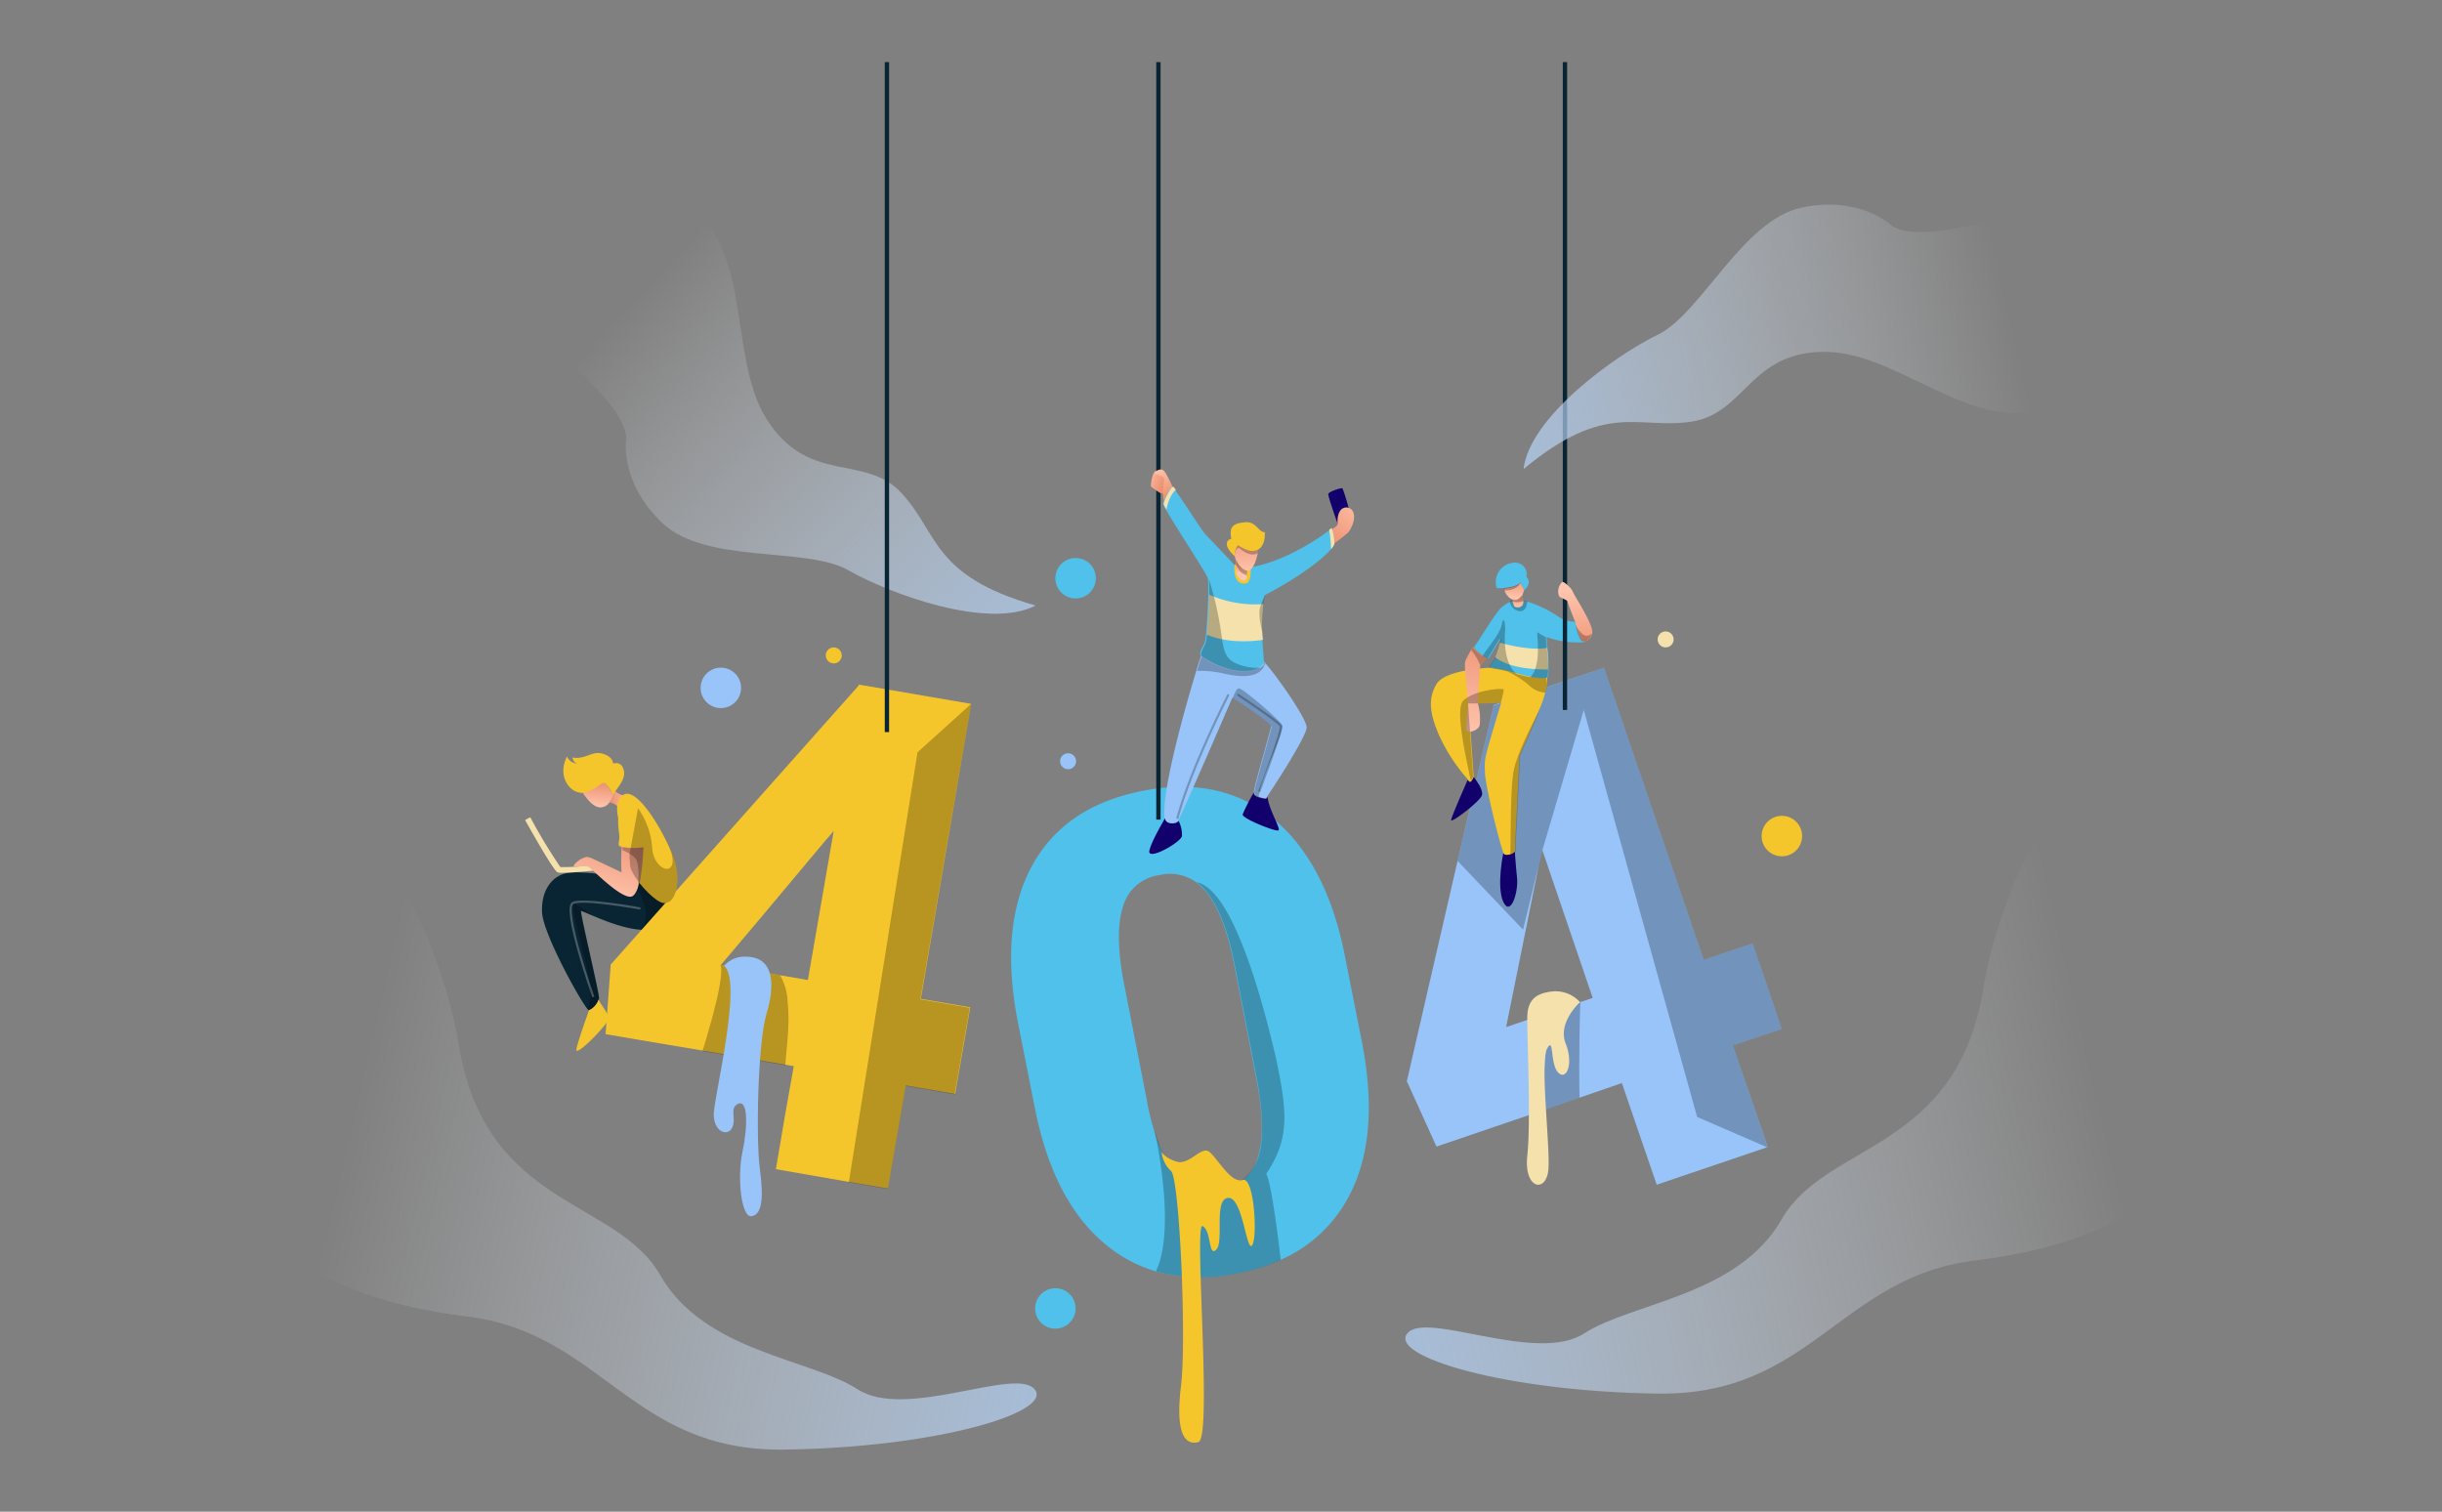 <svg id="OBJECTS" xmlns="http://www.w3.org/2000/svg" xmlns:xlink="http://www.w3.org/1999/xlink" viewBox="0 0 519 321.3"><rect x="0" y="0" width="519" height="321.3" fill="#808080" stroke="none"/><defs><linearGradient id="linear-gradient" x1="126.8" y1="-559.53" x2="127.41" y2="-553.78" gradientTransform="matrix(1 0 0 -1 0 -388.06)" gradientUnits="userSpaceOnUse"><stop offset="0" stop-color="#ffc5ae"/><stop offset="1" stop-color="#ea8b6a"/></linearGradient><linearGradient id="linear-gradient-2" x1="134.45" y1="-557.5" x2="129.14" y2="-557.89" xlink:href="#linear-gradient"/><linearGradient id="linear-gradient-3" x1="321.67" y1="-515.22" x2="321.89" y2="-510.16" xlink:href="#linear-gradient"/><linearGradient id="linear-gradient-4" x1="322.61" y1="-517.37" x2="322.45" y2="-513.78" xlink:href="#linear-gradient"/><linearGradient id="linear-gradient-5" x1="333.87" y1="-513.27" x2="336.96" y2="-529.6" xlink:href="#linear-gradient"/><linearGradient id="linear-gradient-6" x1="245.98" y1="-489.2" x2="247.92" y2="-493.31" xlink:href="#linear-gradient"/><linearGradient id="linear-gradient-7" x1="243.05" y1="-489.07" x2="247.86" y2="-491.09" xlink:href="#linear-gradient"/><linearGradient id="linear-gradient-8" x1="245.73" y1="-487.58" x2="248.83" y2="-494.16" xlink:href="#linear-gradient"/><linearGradient id="linear-gradient-9" x1="289.82" y1="-494" x2="281.02" y2="-504.45" xlink:href="#linear-gradient"/><linearGradient id="linear-gradient-10" x1="426.34" y1="-449.51" x2="277.29" y2="-484.01" gradientTransform="matrix(1 0 0 -1 0 -388.06)" gradientUnits="userSpaceOnUse"><stop offset="0" stop-color="#fff" stop-opacity="0"/><stop offset="1" stop-color="#98c4f9"/></linearGradient><linearGradient id="linear-gradient-11" x1="-1819.1" y1="-307.25" x2="-1968.16" y2="-341.76" gradientTransform="scale(-1 1) rotate(-56 -613.095 -1710.214)" xlink:href="#linear-gradient-10"/><linearGradient id="linear-gradient-12" x1="441.86" y1="-600.52" x2="227.9" y2="-650.04" xlink:href="#linear-gradient-10"/><linearGradient id="linear-gradient-13" x1="-1702.59" y1="-612.42" x2="-1916.55" y2="-661.94" gradientTransform="rotate(180 -812.725 -194.03)" xlink:href="#linear-gradient-10"/><linearGradient id="linear-gradient-14" x1="127.39" y1="-579.24" x2="132.26" y2="-561.77" xlink:href="#linear-gradient"/><linearGradient id="linear-gradient-15" x1="311.54" y1="-544.5" x2="315.52" y2="-518.63" xlink:href="#linear-gradient"/><linearGradient id="linear-gradient-16" x1="265.28" y1="-509.99" x2="264.34" y2="-499.04" xlink:href="#linear-gradient"/><linearGradient id="linear-gradient-17" x1="263.67" y1="-510.07" x2="264.11" y2="-507.25" xlink:href="#linear-gradient"/><style>.cls-1{fill:#98c4f9}.cls-2{opacity:.25;isolation:isolate}.cls-11{fill:none;stroke-miterlimit:10}.cls-7{fill:#4fc1ea}.cls-10{fill:#12006d}.cls-11{stroke:#092533;stroke-width:.92px}.cls-17{fill:#f5c62c}.cls-19{fill:#f4e1ab}</style></defs><path class="cls-1" d="M378.7 218.7l-6.2-18.2-10.4 3.5-21.2-62.1-23.6 8 .1.2-7.6 32.8-10.8 46.9 6.3 13.9 22.3-7.6 8.1-2.8 9-3.1 7.4 21.6 23.6-8-7.4-21.6zm-42.9-5.7l-5.4 1.8-10.3 3.5 7-34.7.7-2.9 10.7 31.4z"/><path class="cls-2" d="M368.3 222.2l7.4 21.7-15-6.5-24.1-86.5-8.8 29.8-4.1 16.9-13.9-14.6 7.6-32.8-.1-.2 23.6-8.1 21.2 62.1 10.4-3.5 6.2 18.2-10.4 3.5zm-32.6 11.1l-8.1 2.8 1.2-16.7v-3l1.7-1.5 1.1-1 4.3-.8c-.1-.1-.4 12.2-.2 20.2z"/><path d="M141.5 190.7v.4s-.3 6.8-5.4 6.5c-3.2-.2-7.1-1.7-9.7-2.8-1.6-.7-2.8-1.2-2.9-1.2-.3.1 3.9 17.5 3.8 18.5a.6.6 0 01-.1.4c-.3.9-1.3 2.1-2 2.2-.1 0-.2-.1-.4-.3-1.9-2.4-9.4-16.1-9.6-20.5-.2-4.9 2.3-7.9 5.6-8.4 2.5-.4 9.8.6 13.4 1.1 1.3.2 2.1.3 2.1.3z" fill="#092533"/><path class="cls-2" d="M127.3 212.1a.6.6 0 01-.1.4c-.3.9-1.3 2.1-2 2.2-.1 0-.2-.1-.4-.3 2.7-3.8-4.3-22.2-2.8-22.2.8 0 2.4 1.3 4.3 2.6-1.6-.7-2.8-1.2-2.9-1.2-.3 0 3.9 17.5 3.9 18.5zm14.2-21.4v.4s-.3 6.8-5.4 6.5c1-.8 1.2-2.2 1.1-3.9-.1-2-1.9-5.4-3-7.1 1.3.2 2.1.3 2.1.3z"/><path d="M130.4 168.9a5.56 5.56 0 01-.9 1.7 2.42 2.42 0 01-1.9 1c-1.6 0-3.1-2.1-3.8-3.2 2.2-.2 3.9-2.3 4.5-2.1.4.1 1 1 1.5 1.7.3.4.5.8.6.9z" fill="url(#linear-gradient)"/><path d="M132.6 169.1s-1.2 2.7-1.6 2.1c-.2-.3-.9-.5-1.5-.7a5.56 5.56 0 00.9-1.7 1.33 1.33 0 01.3-.7 4 4 0 001.9 1z" fill="url(#linear-gradient-2)"/><path d="M136.1 193.1s-11.9-2.2-14.3-1.2 4.3 20 4.3 20" style="isolation:isolate" stroke-width=".46" stroke="#fff" fill="none" stroke-miterlimit="10" opacity=".25"/><path class="cls-7" d="M336.6 136.5a19.45 19.45 0 01-7.9-1.1c0 .5.1 1.4.2 2.3a37 37 0 01.2 4.6c0 .9-.1 1.6-.4 1.8-.5.3-1.8.1-3.3-.1a24.6 24.6 0 01-2.9-.7l-.9-.3a36.93 36.93 0 00-4.7-1c-.2-.1-.3-.1-.3-.2 0-.3.7-1 1.1-1.7 0-.1.1-.2.2-.4a28.11 28.11 0 001-3.1c.1-.5.2-.9.1-.8-.4.2-2.5 4.2-2.7 4.2a2.93 2.93 0 01-1-.6c-.9-.6-1.9-1.4-2-1.8v-.1c.5-.5 4.3-6.9 5.7-8.3a7.57 7.57 0 012-1.3 3.37 3.37 0 011.2-.3 10.68 10.68 0 012.5.3 24.52 24.52 0 016.7 3.3c1.9 1.1 3.1.8 3.6 1.1.3.2 2 4 1.6 4.2z"/><path class="cls-2" d="M324.6 127.8c-.1 1.1-.5 2.2-1.6 2.1a2.29 2.29 0 01-2.1-2.1 3.37 3.37 0 011.2-.3 10.68 10.68 0 012.5.3z"/><path class="cls-7" d="M323.9 125.5a5.48 5.48 0 00-.8-1.7c-.4.7-2.2 1.1-3.5 1.2h-1.5a4.13 4.13 0 013.6-5.4 2.45 2.45 0 012.7 3c1.4 1.4-.5 2.9-.5 2.9z"/><path d="M323.9 125.5c-.1.2-.2.7-.4 1.1a1.47 1.47 0 01-2 .8h-.1a3 3 0 01-1.6-1.8c-.1-.2-.1-.4-.2-.5 1.3-.1 3.1-.5 3.5-1.2a.1.1 0 00.1.1 5.6 5.6 0 01.7 1.5z" fill="url(#linear-gradient-3)"/><path d="M323.7 128.3c-.2 1-1.9 1-2 .3a9.44 9.44 0 00-.3-.9 1 1 0 01-.1-.4h.1a1.48 1.48 0 002-.8c-.1.2.2.5.3 1.1a.85.85 0 010 .7z" fill="url(#linear-gradient-4)"/><path class="cls-10" d="M315 168.9c-.2 1.3-6.7 6.2-6.6 5.4s3.5-8.5 3.5-8.5l.4.4c.3.1.8-.7.9-1.1.8 1.1 1.9 2.6 1.8 3.8zm4.5 22.8c-1.5-3.3 0-10.4 0-10.4.5.7 2.4-.1 2.4-.4v-.7s.2 3.4.5 6.2c.4 3-1.3 8.6-2.9 5.3z"/><path class="cls-2" d="M323.1 123.9c-.7 1.5-2.6 1.6-3.4 1.6-.1-.2-.1-.4-.2-.5 1.4-.1 3.1-.5 3.6-1.1zm.6 3.8a.76.76 0 01-.5.2 3.63 3.63 0 01-1.9-.1 1 1 0 01-.1-.4h.1a1.48 1.48 0 002-.8c0 .2.3.5.4 1.1z"/><path class="cls-11" d="M332.6 13.2v137.7"/><path d="M338.4 134.5v.1c-.4 1.7-1.7 1.8-2 1.7s-.9-.9-1.5-3.6v-.2s-1.3-3.2-1.8-4.8c-1.5-.9-1.7-.5-1.9-1.5a2.9 2.9 0 01.8-2.5c.4-.2 2 1.4 2.2 1.9.2.8 4.5 7.1 4.2 8.9z" fill="url(#linear-gradient-5)"/><path class="cls-2" d="M338.3 134.6c-.4 1.7-1.7 1.8-2 1.7s-.9-.9-1.5-3.6a5.6 5.6 0 001.6 2.1 1.29 1.29 0 001.9-.2z"/><path class="cls-7" d="M289.5 221.7l-3.6-18.2c-2.6-13.4-7.7-23.2-15.2-29.4s-16.8-8.2-27.9-6-18.9 7.5-23.5 16-5.6 19.5-3 33l3.6 18.2c2.6 13.4 7.7 23.2 15.2 29.3a29.69 29.69 0 0010.5 5.6 36.17 36.17 0 0017.4.4 40.39 40.39 0 009.1-2.8 29.82 29.82 0 0014.4-13.2c4.6-8.4 5.6-19.4 3-32.9zm-22.2 24.4a9.36 9.36 0 01-7.7 6.7c-4.1.8-7.4-.3-9.9-3.4a28.37 28.37 0 01-4.5-9.4 50.34 50.34 0 01-1.5-6.4l-5-25.5c-1.2-6.7-1.2-11.9 0-15.5a9.27 9.27 0 017.7-6.6 9.52 9.52 0 017.8 1.5 19.36 19.36 0 012.1 2c2.6 3.2 4.6 8.3 6 15.5l4.8 24.7c1.4 7.2 1.4 12.7.2 16.4z"/><path class="cls-11" d="M246.2 13.2v161"/><path class="cls-10" d="M284.5 111.9s-2.3-6.4-2.2-6.9 2.8-1.4 3-1.2 1.8 5.3 1.5 5.6a30.86 30.86 0 01-2.3 2.5z"/><path d="M245.4 103.5a4.54 4.54 0 012.1 2.1c.6 1.5.4-4 .4-4l-.7-.6z" fill="url(#linear-gradient-6)"/><path d="M244.7 103.5s1.8 1.3 2.1 1.4.9-3.4.6-4a1.47 1.47 0 00-1.9-.7c-.6.3-1.1 3.1-.8 3.3z" fill="url(#linear-gradient-7)"/><path d="M249.4 103.9s-1.4-3.3-2.1-3.9-1.8.2-1.9.5 1.4.5 1.9 1-.8 4.2.4 5.5c1.4 1.3 1.7-3.1 1.7-3.1z" fill="url(#linear-gradient-8)"/><path d="M282.7 112.7s1.3-.7 1.5-1.1-.2-1.7.6-3a1.58 1.58 0 012.9.6c.4 1.5-.7 3.4-1.2 4a46.67 46.67 0 01-3.9 3" fill="url(#linear-gradient-9)"/><path class="cls-7" d="M283.6 115.6a3 3 0 01-.7 1.1c-1.6 1.9-6.1 5.6-14.1 9.8a11.8 11.8 0 00-.4 2 31.63 31.63 0 00-.2 6.1c0 .5.1 1 .1 1.4.1 2 .3 3.7.3 4.6a1.29 1.29 0 01-.2.8 2.09 2.09 0 01-.6.4c-4 2.6-11.3-1.3-12.5-2.4-.1-.1-.1-.2-.2-.2-.2-.8.6-1.6 1-2.9a8.79 8.79 0 00.2-1.4c.2-2 .4-5.7.5-8.5a26.62 26.62 0 00-.1-3.5c-.2-.9-6.9-11-8.9-14.6a5.66 5.66 0 01-.6-1.2c.1-.8 1.6-3.7 2-3.6.1 0 .3.3.6.7 1.6 2.2 5.7 8.7 6.5 9.5s4.4 4.6 6 6.3c.4.5.7.8.7.8a22.75 22.75 0 002.6-.2c7.5-1.2 15-6.4 16.9-7.9a3.61 3.61 0 00.5-.4 9.09 9.09 0 01.6 3.3z"/><path class="cls-17" d="M264.8 124c-2.6.4-2.6-2.9-2.4-4.1.4.5.7.8.7.8a22.75 22.75 0 002.6-.2c.3 1.3 0 3.4-.9 3.5z"/><path class="cls-1" d="M277.7 154.6c0 1.9-6.9 12.5-8.4 14.7a3 3 0 01-.3.4 6.63 6.63 0 01-1.6-.4c-.5-.2-.9-.4-.9-.8v-.3c.2-1.5 1.8-6.8 3.7-13.9-1-1.3-8.3-6-8.3-6-.3.7-10.3 23.9-11.5 26.1a.1.1 0 01-.1.1c-.5.7-2.7.7-2.8-.7-.6-5.9 4.4-23.5 6.8-31.4.4-1.4.8-2.5 1-3.1 1.2 1.2 8.5 5 12.5 2.4.2-.1.4-.3.6-.4a1.29 1.29 0 00.2-.8c.1.1.2.2.2.3 2.9 3.3 8.9 12 8.9 13.8z"/><path class="cls-10" d="M251.2 177.7c-.3 1.4-7.6 5.5-6.9 3 .5-2 2.6-5.5 3.3-6.8.1 1.4 2.3 1.3 2.8.7a.1.1 0 01.1-.1 6.42 6.42 0 01.7 3.2zm20.5-1.2c-.6.3-7.7-2.5-7.6-3.4a39.56 39.56 0 012.4-4.7v.3c0 .8 2.6 1.1 2.6 1.1a3 3 0 00.3-.4c.3 2.8 2.9 6.8 2.3 7.1z"/><path d="M261.1 147.6s-8 15.6-10.9 26.4m12.8-26.4s8.8 5.8 9.2 6.7-4.6 14-4.6 14" style="isolation:isolate" stroke="#000" stroke-width=".46" fill="none" stroke-miterlimit="10" opacity=".25"/><path class="cls-2" d="M268.9 140.9c-1 3.9-6.6 2.8-9.5 2.1a22.39 22.39 0 00-5-.4c.4-1.4.8-2.5 1-3.1 1.2 1.2 8.5 5 12.5 2.4.2-.1.4-.3.6-.4a1.29 1.29 0 00.2-.8zm-1.4 28.5c-.5-.2-.9-.4-.9-.8v-.3c.2-1.5 1.8-6.8 3.7-13.9-1-1.3-8.3-6-8.3-6s.6-2 1.3-2.1 8.3 6.4 9.2 7.8c.7 1.2-4.5 11-5 15.3z"/><circle class="cls-7" cx="228.6" cy="122.9" r="4.3"/><circle class="cls-1" cx="153.2" cy="146.2" r="4.3"/><circle class="cls-7" cx="224.3" cy="278.1" r="4.3"/><path class="cls-19" d="M119.7 185.5a3.14 3.14 0 01-1.2-.1c-.2-.1-.9-.4-6.9-11.1l1.1-.6a115.55 115.55 0 006.4 10.6 51.19 51.19 0 007.4-.5l.1 1.2c-2 .2-5.1.5-6.9.5zm163.9-69.9a3 3 0 01-.7 1.1 37.93 37.93 0 00-.4-4.1 3.61 3.61 0 00.5-.4 9.79 9.79 0 01.6 3.4zm-33.7-11.5c-1.2 1-1.8 3.2-2 4.2a5.66 5.66 0 01-.6-1.2c.1-.8 1.6-3.7 2-3.6.1-.1.3.2.6.6zM335.8 213a7 7 0 00-5.6-2.3c-3.5.3-5.5 1.6-5.6 5.3s.8 22.3 0 29.6 4.2 8.1 4.5 2.7-1.8-22.6-.3-25.4.6 3.1 2.3 5 3.4-1.5 1.7-6c-1.9-4.5 3-8.9 3-8.9zm-6.8-70.7c-2.6 0-8.2-.2-11.2-2.6a28.11 28.11 0 001-3.1s6 1.8 10 1.1a37 37 0 01.2 4.6zm-60.6-6.3c-2.6.4-7.6.7-11.9-1.1.2-2 .4-5.7.5-8.5a24.42 24.42 0 0011.5 2 32.44 32.44 0 00-.1 7.6z"/><circle class="cls-19" cx="354" cy="135.9" r="1.7"/><circle class="cls-1" cx="227" cy="161.8" r="1.7"/><path d="M402.2 48.1s-6.6-6.6-19.2-4-21.5 22.6-30.6 27-27.3 17.5-28.6 28.6c17.7-14.7 24.3-8.3 35.8-10.1s12.4-15.3 29-14.8 34.3 21.1 50.9 9.5 36-25.2 20.3-36.5-47.6 6.1-57.6.3z" fill="url(#linear-gradient-10)"/><path d="M133.1 93s-1.7 9.2 7.6 18.1 30.7 5 39.6 10.1 29.8 12.7 39.8 7.5c-22.1-6.3-20.6-15.4-28.5-23.9S172 103.2 163 89.2s-1.9-40.2-20.8-47.4-41.2-15.5-41.6 3.8c-.6 19.3 31.6 35.9 32.5 47.4z" fill="url(#linear-gradient-11)"/><path d="M454.2 145.9s-27 29.6-32.7 64.3-33.4 32.5-42.8 48.9-31.8 17.7-42 24.3-33.6-4.9-37.6 0 21 12.4 53.4 12.8 38.6-24.8 67.3-28.3 57.5-15.9 67.7-62.8-7.2-72-33.3-59.2z" fill="url(#linear-gradient-12)"/><path d="M64.8 157.8s27 29.6 32.7 64.3 33.4 32.5 42.8 48.9 31.8 17.7 42 24.3 33.6-4.9 37.6 0-21 12.4-53.4 12.8-38.6-24.8-67.3-28.3-57.5-15.9-67.7-62.8c-10-46.9 7.2-72 33.3-59.2z" fill="url(#linear-gradient-13)"/><path class="cls-2" d="M269.1 249.5c1 1.6 2.4 12.3 3.1 18.3a40.39 40.39 0 01-9.1 2.8 36.17 36.17 0 01-17.4-.4l.6-1.5c3.3-9.9-.8-27.9-1-28.7 1.2 4.1 2.7 7.3 4.5 9.4a10.34 10.34 0 0017.6-3.3c1.2-3.7 1.1-9.2-.2-16.4l-4.8-24.7c-1.4-7.2-3.4-12.3-6-15.5a12.91 12.91 0 00-2.1-2c7.8 1.5 14.2 25.8 16.9 37.5 2.5 11.8 2.8 17.2-2.1 24.5z"/><path class="cls-17" d="M328.4 147.2a20.9 20.9 0 01-1.3 3.7c-.9 2.3-2.2 5.4-4.2 9.8 0 2.2-.8 16.4-.9 19.6v.7a2.36 2.36 0 01-1.1.6c-.5.1-1.1.2-1.3-.2-.5-.7-3.9-14-4-17.2s-.3-2.4 3.5-15c-.9.4-7 .3-7 .3s1.1 15.4 1.1 15.5v.1a4.05 4.05 0 01-.5.9c-.1.1-.2.2-.3.1s-.2-.1-.4-.4a37.88 37.88 0 01-6.1-9.3c-2-4.6-2.5-7.8-.6-11s11.7-3.5 11.7-3.5c.6.2 2 .3 3.5.7l1.2.3c2.1.7 6.2 1.6 7.1 1.1a8.47 8.47 0 01-.4 3.2zm-81.5 97.6s.5 1.3 3.2 2.1 5.2-3.4 6.9-2.1 4.6 6.8 7.1 6 3.2 12.4 2 13.9-2-10.4-5.1-10.1-.8 9.3-2.5 11-1-4-2.9-5 2.1 45.1-.9 45.9-4.9-2.1-3.7-11.9-.3-43.9-2.1-45.7a6.11 6.11 0 01-2-4.1z"/><circle class="cls-17" cx="378.7" cy="177.7" r="4.3"/><circle class="cls-17" cx="177.2" cy="139.3" r="1.7"/><path class="cls-17" d="M206.4 149.6l-23.9-4.1v.2L129.8 205l-1.1 14.8 7.6 1.3 13.1 2.2 17.6 3 1.7.3-1.3 7.3-.6 3.4-1.9 11.2 15.5 2.7 8.3 1.4 3.8-21.9 10.5 1.8 3.2-18.4-10.5-1.8zM176.6 180l-4.9 28.3-5.8-1-12.7-2.2 7.1-8.4 1.6-1.9 13.4-16 1.9-2.2zm-45.9-11.7a1.33 1.33 0 00-.3.7 5.76 5.76 0 01-.5-.9c-.5-.7-1.1-1.6-1.5-1.7-.6-.2-2.3 1.9-4.5 2.1h-.4c-2.5-.1-5.1-3.6-3-7.7a2.56 2.56 0 002.2 1.5 1.4 1.4 0 01-1-1.3c2.7.5 4.1-1.5 6.4-.8s2.2 2.1 2.2 2.1 1.8-.7 2.3 1.5c.4 1.7-1.2 3.4-1.9 4.5z"/><path class="cls-17" d="M140.9 191.9c-1.9-.3-7-5.8-7-8.2a4.48 4.48 0 00-.1-1.1c-.4-2.5-1.8-6.1-2.4-8.7-.7-3 .3-4.1.3-4.1 2.3-4 7.6 3.9 10.5 10.2a14.81 14.81 0 011.7 5.4c.3 4.6-1.1 6.8-3 6.5zm-11.5 24.4c.2 1.1-7.3 8.7-6.9 6.7s2.7-8.3 2.7-8.3a3.67 3.67 0 002-2.2c.6 1.1 2 2.9 2.2 3.8z"/><path class="cls-17" d="M137 179.9a.44.44 0 01-.3.1 16.93 16.93 0 01-4.5 0c-.2 0-.3-.1-.4-.1-.7-.3 0-1.1-.2-2.6s-.8-5.6 1.4-6.9 3.9 3.8 3.9 6.3c.2 2.6.6 2.8.1 3.2z"/><path d="M136.7 180s-.1 6.2-1.3 9.1c-.4.9-.8 1.5-1.5 1.5-2.6-.1-8.3-6.2-8.9-6.4s-3.2.2-3.1-.2a4.7 4.7 0 012.2-1.7c1.1-.4.9-.2 8 3.1a39.12 39.12 0 010-4.9v-.6a12 12 0 004.6.1z" fill="url(#linear-gradient-14)"/><path class="cls-2" d="M135.5 189.2c.2-1.2.4-4.9-.2-6.3-.4-1-2-1.8-3-2.2v-.6a16.93 16.93 0 004.5 0c-.1-.1-.2 6.2-1.3 9.1zm31.4 37.2l-17.6-3c2.1-6.8 4.7-16.3 3.8-18.3l12.7 2.2a12.15 12.15 0 011.6 5.8c.5 4.5-.2 9.2-.5 13.3z"/><path class="cls-1" d="M153.9 205.3s1.9-2.7 6.2-1.8 4.6 6.1 2.8 12-2.3 26.3-1.4 33 .3 9.7-1.8 10-3.1-8-1.9-13.7 1.1-11.1-.9-10.2-.3 3.1-1.3 5.1-4 .8-3.9-3 6.2-28.3 2.2-31.4z"/><path class="cls-2" d="M195.6 212.4l10.5 1.8-3.2 18.4-10.4-1.8-3.8 21.9-8.3-1.4 14.6-91.4 11.4-10.3-10.8 62.8z"/><path class="cls-11" d="M188.5 13.2v142.4"/><path class="cls-2" d="M140.9 191.9c-1.9-.3-7-5.8-7-8.2a4.48 4.48 0 00-.1-1.1v-1.1l1.8-9.7a16.24 16.24 0 013 8.4c.4 5.4 6.4 6.6 3.6-.3a14.81 14.81 0 011.7 5.4c.3 4.7-1.1 6.9-3 6.6z"/><path d="M314.6 141.9a.76.76 0 00-.1.4c.1.5-.6 7-.3 7.6a12.67 12.67 0 01.3 4.1c-.1 1.3-2.9 2.1-2.9 1s.3-3.8.4-4.9-.9-8.5-.6-9.5a14.94 14.94 0 011.3-2.5 2.48 2.48 0 01.4-.6c0 .6 2.8 2.4 3 2.4 0 .1-1.1 1.3-1.5 2z" fill="url(#linear-gradient-15)"/><path class="cls-2" d="M316.1 140a12.15 12.15 0 00-1.5 2v-.5a11.21 11.21 0 00-1.9-3.3 2.48 2.48 0 01.4-.6c0 .6 2.8 2.4 3 2.4zm2.9 9.2c-.9.4-7 .3-7 .3s1.1 15.4 1.1 15.5v.1a4.05 4.05 0 01-.5.9c-1.1-5.3-3.4-15.3-1.6-17.1 2.3-2.2 8.5-2.8 8.6-2.3a20.74 20.74 0 01-.6 2.6zm9.4-2a5.41 5.41 0 01-3.5-1.6 19 19 0 00-4.6-2.9l1.2.3c2.1.7 6.2 1.6 7.1 1.1a4.89 4.89 0 01-.2 3.1zm-1.2 3.7c-.9 2.3-2.2 5.4-4.2 9.8 0 2.2-.8 16.4-.9 19.6v.7a2.36 2.36 0 01-1.1.6c.1-4.8 0-15.2.8-18.2.8-3.8 5.1-12 5.4-12.5z"/><path class="cls-2" d="M322.4 143.3l-.9-.3a36.93 36.93 0 00-4.7-1c-.2-.1-.3-.1-.3-.2 0-.3.7-1 1.1-1.7s1.6-4.5 1.2-4.3-2.5 4.2-2.7 4.2a2.93 2.93 0 01-1-.6c.1-.1.1-.2.2-.3 1.3-2 3.5-4.4 3.9-6.5.3-1.5.7-.7.7 1.3-.2 1.8-.3 7.3 2.5 9.4zm6.2.8c-.5.3-1.9.1-3.4-.1 2.7-2.7 1.2-10 1.6-9.6a13.4 13.4 0 001.7 1c.2 2 1 8.2.1 8.7zm-60.7-15.3a20.65 20.65 0 011-2.4 17.66 17.66 0 00-.4 2 31.63 31.63 0 00-.2 6.1m-.4 7.4c-4.3 2.8-12.4-1.9-12.6-2.6s.6-1.6 1-2.9a8.79 8.79 0 00.2-1.4c.2-2 .4-5.7.5-8.5a26.62 26.62 0 00-.1-3.5 67.2 67.2 0 012.3 9.4c.8 4.6.6 6.9 2.9 8.3a10.41 10.41 0 005.8 1.2zm.4-7.4c-.5-2.1-.9-4.4-.4-5.7"/><path d="M267.4 116.8c0 .2-.1.5-.1.8-.3 1.6-1.1 3.9-2.3 3.7h-.2a3.78 3.78 0 01-2.1-2.2 7.78 7.78 0 01-.3-.9 3.73 3.73 0 01.2-1.2 3.65 3.65 0 01.5-1.1 7.86 7.86 0 002.3 1.1 2.57 2.57 0 002-.2z" fill="url(#linear-gradient-16)"/><path d="M265 122.3c0 .6-.1 1-.5 1.1-.8.1-1.8-1-1.8-2.1v-2.2a3.75 3.75 0 002.1 2.2h.2z" fill="url(#linear-gradient-17)"/><path class="cls-2" d="M267.4 116.8c0 .2-.1.5-.1.8-1.9 1-3.8-1.2-4.1-1.2-.1 0-.4.4-.6.6a3.65 3.65 0 01.5-1.1 7.86 7.86 0 002.3 1.1 2.57 2.57 0 002-.2zm-2.4 5.5a3.39 3.39 0 01-2.2-2.2v-1a3.75 3.75 0 002.1 2.2h.2a3.75 3.75 0 00-.1 1z"/><path class="cls-17" d="M267.4 116.8a2.63 2.63 0 01-2 .2 9.25 9.25 0 01-2.3-1.1 3.65 3.65 0 00-.7 2.3c-1.8-1.6-2.3-3.2-.7-3.7-.6-2.8.7-3.3 3-3.5s2.8 2.2 4.1 2.1c.1 1.3-.2 3-1.4 3.7z"/></svg>